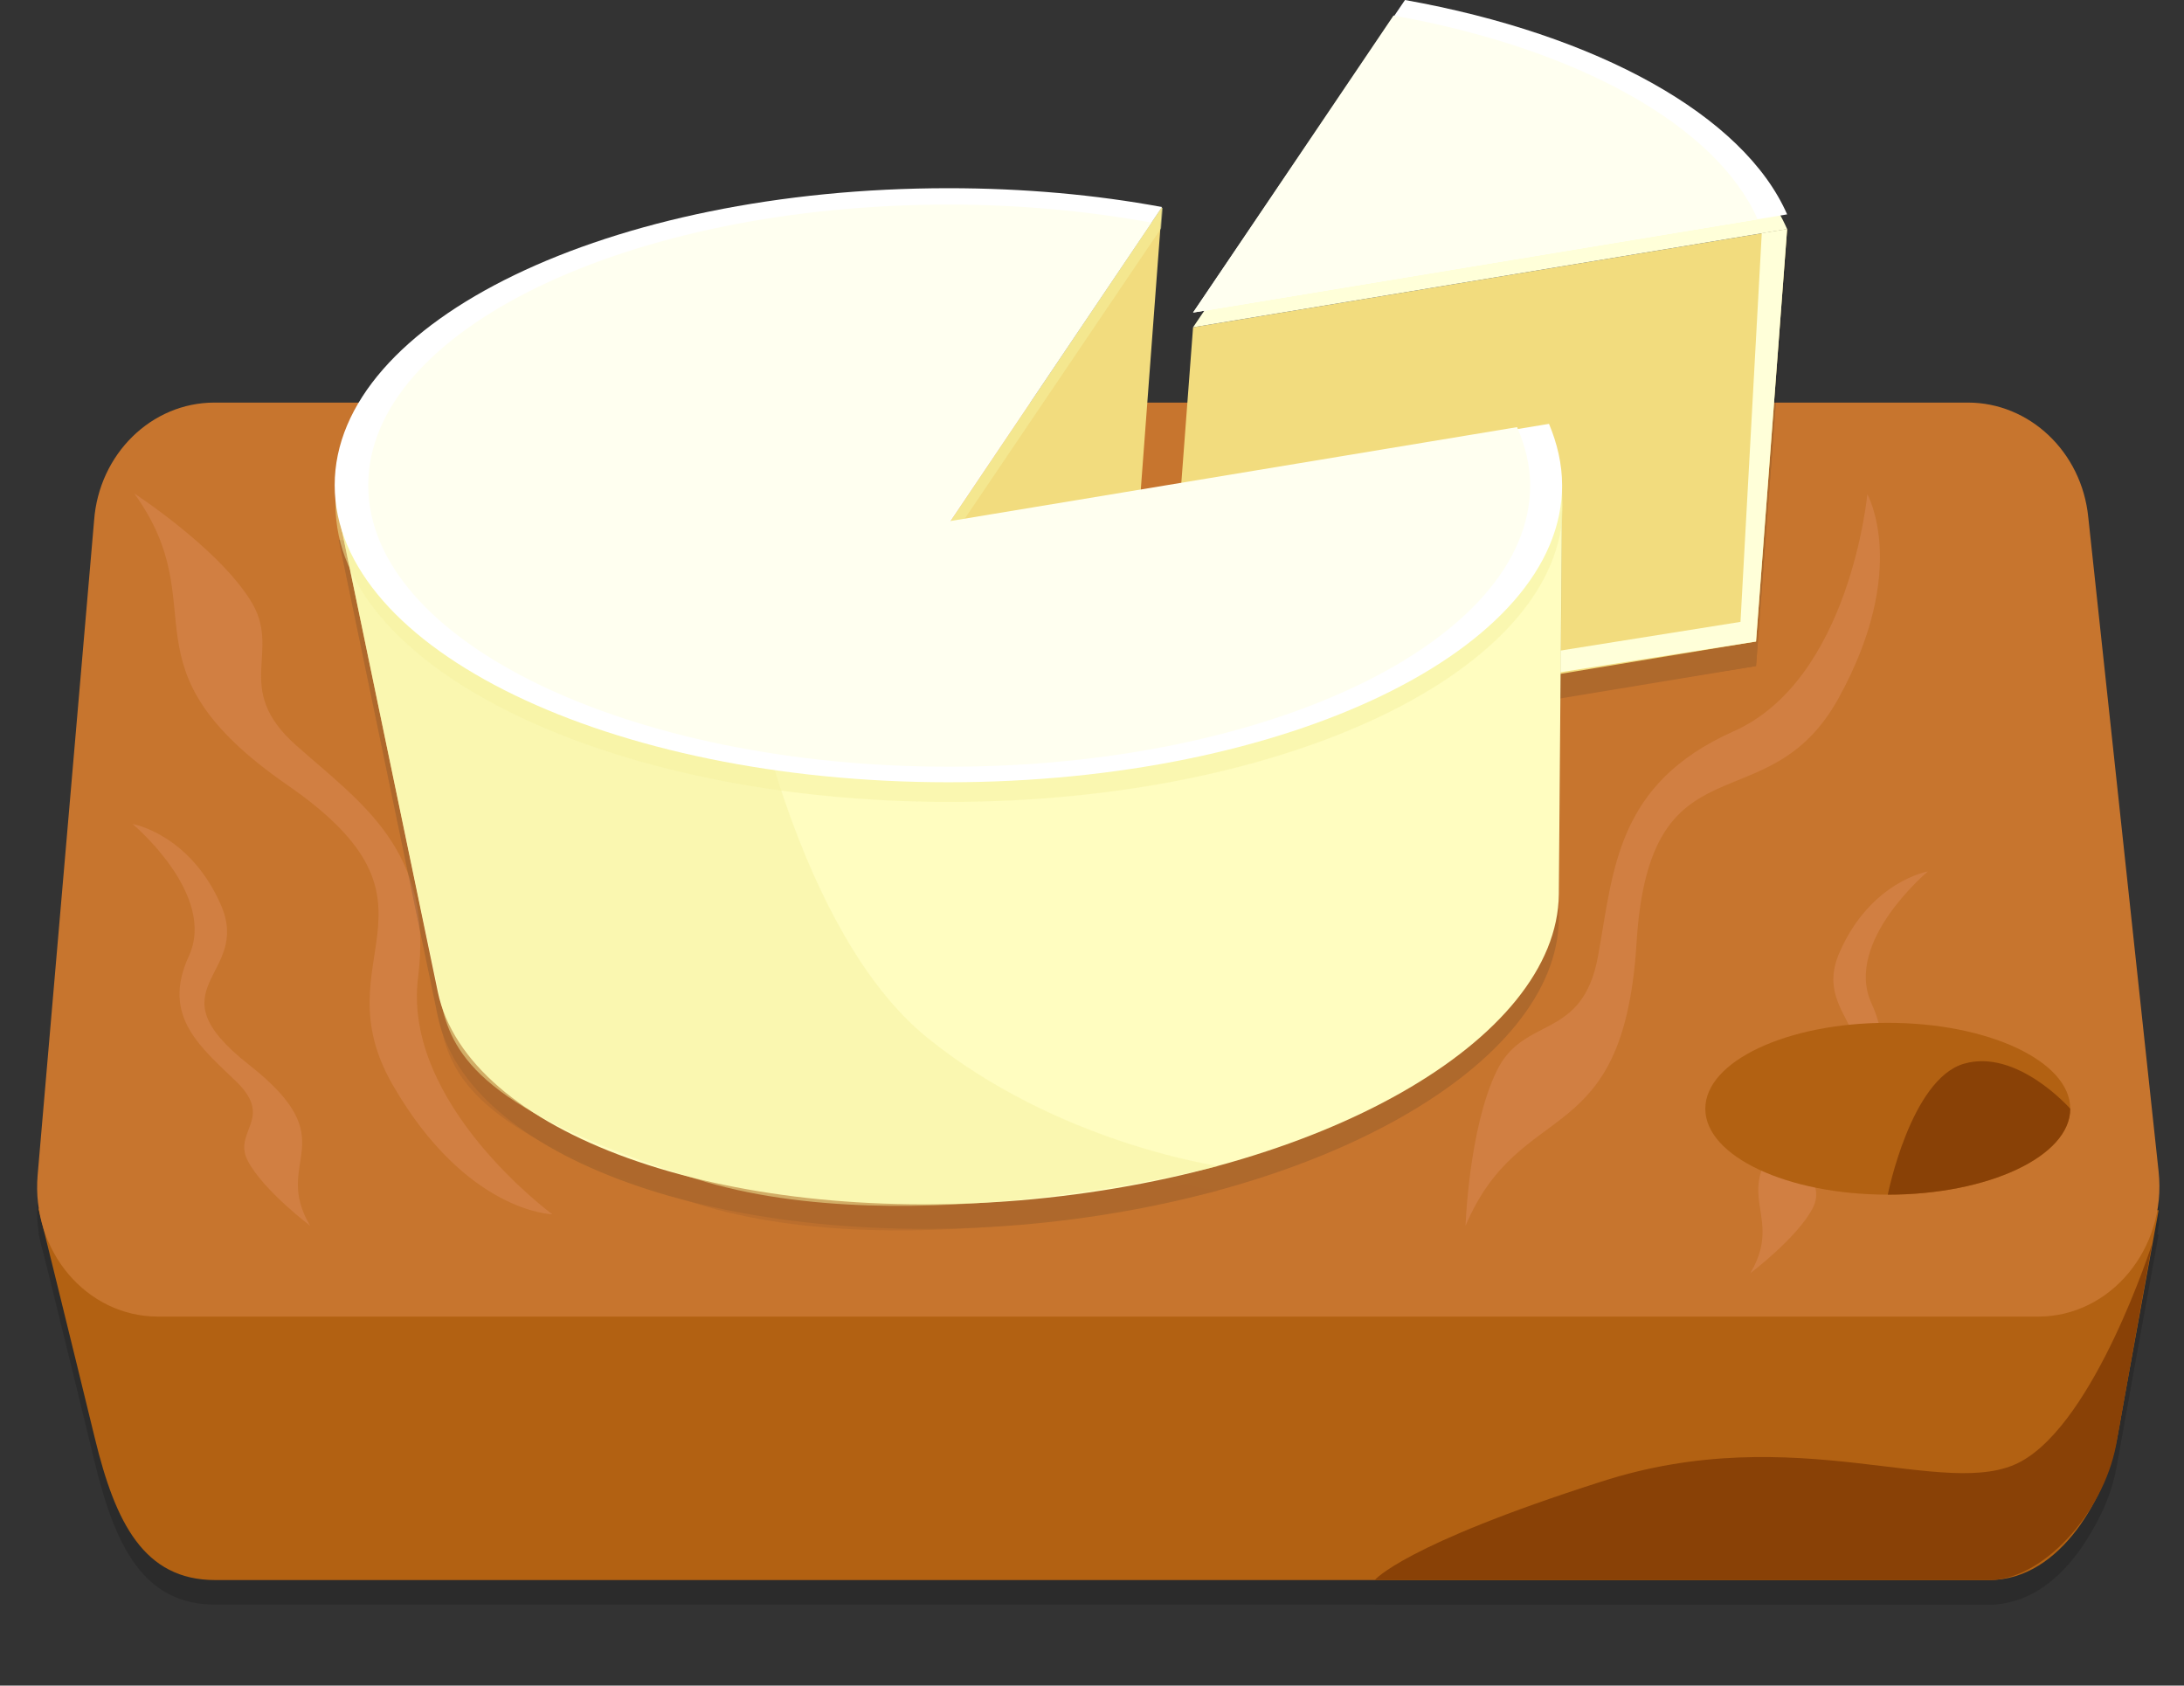 <?xml version="1.0" encoding="utf-8"?>
<!-- Generator: Adobe Illustrator 18.1.0, SVG Export Plug-In . SVG Version: 6.00 Build 0)  -->
<!DOCTYPE svg PUBLIC "-//W3C//DTD SVG 1.1//EN" "http://www.w3.org/Graphics/SVG/1.1/DTD/svg11.dtd">
<svg version="1.1" id="Layer_1" xmlns="http://www.w3.org/2000/svg" xmlns:xlink="http://www.w3.org/1999/xlink" x="0px" y="0px"
	 width="266.9px" height="206px" viewBox="-129 26 266.9 206" enable-background="new -129 26 266.9 206" xml:space="preserve">
<rect x="-129" y="26" width="266.9" height="206" fill="#333333" stroke="none"/>
<g>
	<g opacity="0.15">
		<path d="M134.8,176.9c0,0-3.7,20.2-5,27.5s-6.9,17.7-15.7,17.7h-216.8c-8.7,0-12.2-7-14.7-17.3s-6.9-28.1-6.9-28.1"/>
		<path d="M-102.8,78.2h214.3c7.5,0,13.9,6,14.7,14l8.6,80c1,9.4-5.9,17.7-14.7,17.7h-229.8c-8.7,0-15.5-8-14.7-17.3l6.9-80
			C-116.9,84.5-110.5,78.2-102.8,78.2z"/>
		<path d="M134,181c0,0-6.9,21.6-16,26.6s-27.4-5.3-51.4,2.5c-24.1,7.7-27.6,12-27.6,12s68.6,0,75.1,0s13.9-8.1,15.5-16.5
			C131.1,197.1,134,181,134,181z"/>
		<path d="M50.1,178.8c6.8-16,19.3-8.8,20.9-34.6s16-14.1,24.7-29.9s3.5-24.9,3.5-24.9s-2.1,22.7-16.4,29
			c-14.3,6.4-14.6,16.9-16.5,27.4c-1.9,10.5-9.1,7.2-12.4,14.1C50.5,166.9,50.1,178.8,50.1,178.8z"/>
		<path d="M-112.6,89.3c10.2,14.1-2.3,21.1,18.8,35.7s3.8,21,12.8,36.6s19.5,15.8,19.5,15.8s-18.4-13.5-16.4-29
			c1.9-15.5-6.9-21.2-14.9-28.3s-1.5-11.5-5.7-17.9C-102.6,95.8-112.6,89.3-112.6,89.3z"/>
		<path d="M-98.6,159.1c-12.1-9.5,0.4-10.8-3.4-19.5c-3.8-8.7-10.8-9.9-10.8-9.9s10.3,8.6,6.9,16.1c-3.5,7.5,1.6,11.3,6,15.6
			c4.3,4.4-0.7,5.9,1.2,9.5s7.6,7.9,7.6,7.9C-95.9,170.7-86.5,168.6-98.6,159.1z"/>
		<path d="M92.4,164.9c12.1-9.5-0.4-10.8,3.4-19.5c3.8-8.7,10.8-9.9,10.8-9.9s-10.3,8.6-6.9,16.1c3.5,7.5-1.6,11.3-6,15.6
			c-4.3,4.4,0.7,5.9-1.2,9.5s-7.6,7.9-7.6,7.9C89.7,176.5,80.3,174.4,92.4,164.9z"/>
		<ellipse cx="101.7" cy="164.5" rx="22.3" ry="10.5"/>
		<path d="M124,164.5c0,5.8-10,10.5-22.3,10.5c0,0,2.8-14.1,9.3-16S124,164.5,124,164.5z"/>
	</g>
	<g>
		<g>
			<path fill="#B26112" d="M134.8,173.9c0,0-3.7,20.2-5,27.5s-6.9,17.7-15.7,17.7h-216.8c-8.7,0-12.2-7-14.7-17.3
				s-6.9-28.1-6.9-28.1"/>
			<path fill="#C7752E" d="M-102.8,75.2h214.3c7.5,0,13.9,6,14.7,14l8.6,80c1,9.4-5.9,17.7-14.7,17.7h-229.8
				c-8.7,0-15.5-8-14.7-17.3l6.9-80C-116.9,81.5-110.5,75.2-102.8,75.2z"/>
			<path fill="#894106" d="M134,178c0,0-6.9,21.6-16,26.6s-27.4-5.3-51.4,2.5c-24.1,7.7-27.6,12-27.6,12s68.6,0,75.1,0
				s13.9-8.1,15.5-16.5C131.1,194.1,134,178,134,178z"/>
			<path fill="#D17F42" d="M50.1,175.8c6.8-16,19.3-8.8,20.9-34.6s16-14.1,24.7-29.9s3.5-24.9,3.5-24.9s-2.1,22.7-16.4,29
				c-14.3,6.4-14.6,16.9-16.5,27.4c-1.9,10.5-9.1,7.2-12.4,14.1C50.5,163.9,50.1,175.8,50.1,175.8z"/>
			<path fill="#D17F42" d="M-112.6,86.3c10.2,14.1-2.3,21.1,18.8,35.7s3.8,21,12.8,36.6s19.5,15.8,19.5,15.8s-18.4-13.5-16.4-29
				c1.9-15.5-6.9-21.2-14.9-28.3s-1.5-11.5-5.7-17.9C-102.6,92.8-112.6,86.3-112.6,86.3z"/>
			<path fill="#D17F42" d="M-98.6,156.1c-12.1-9.5,0.4-10.8-3.4-19.5c-3.8-8.7-10.8-9.9-10.8-9.9s10.3,8.6,6.9,16.1
				c-3.5,7.5,1.6,11.3,6,15.6c4.3,4.4-0.7,5.9,1.2,9.5s7.6,7.9,7.6,7.9C-95.9,167.7-86.5,165.6-98.6,156.1z"/>
			<path fill="#D17F42" d="M92.4,161.9c12.1-9.5-0.4-10.8,3.4-19.5c3.8-8.7,10.8-9.9,10.8-9.9s-10.3,8.6-6.9,16.1
				c3.5,7.5-1.6,11.3-6,15.6c-4.3,4.4,0.7,5.9-1.2,9.5s-7.6,7.9-7.6,7.9C89.7,173.5,80.3,171.4,92.4,161.9z"/>
			<ellipse fill="#B26112" cx="101.7" cy="161.5" rx="22.3" ry="10.5"/>
			<path fill="#894106" d="M124,161.5c0,5.8-10,10.5-22.3,10.5c0,0,2.8-14.1,9.3-16S124,161.5,124,161.5z"/>
		</g>
	</g>
</g>
<polygon fill="#F2DC7E" points="10.4,86 13,51.3 -13,89.9 "/>
<g>
	<g opacity="0.15">
		<polyline fill="#231F20" points="85.6,107.4 89.4,57 16.8,69 13,119.4 		"/>
		<path fill="#231F20" d="M16.8,69l72.6-12c-5.3-12.1-23.2-21.9-46.7-26.2L16.8,69z"/>
		<path fill="#231F20" d="M16.8,67.2l72.6-12c-5.3-12.1-23.2-22-46.7-26.2L16.8,67.2z"/>
		<polygon fill="#231F20" points="86.3,57.5 83.7,105 58.6,109 59.5,111.5 85.6,107.4 89.4,57 		"/>
	</g>
	<g>
		<g>
			<polyline fill="#F2DC7E" points="85.6,104.4 89.4,54 16.8,66 13,116.4 			"/>
			<path fill="#FFFFD9" d="M16.8,66l72.6-12c-5.3-12.1-23.2-22-46.7-26.2L16.8,66z"/>
			<path fill="#FFFFFF" d="M16.8,64.2l72.6-12c-5.3-12.1-23.2-22-46.7-26.2L16.8,64.2z"/>
			<polygon fill="#FFFFD9" points="86.3,54.5 83.7,102 58.6,106 59.5,108.5 85.6,104.4 89.4,54 			"/>
		</g>
	</g>
</g>
<g>
	<g opacity="0.15">
		<path fill="#231F20" d="M61.9,88.5l-75,4.4L-87.6,92l12.1,58.2l0,0c3.6,17.2,34.6,28.5,71.1,25.5c36.8-3.1,65.7-19.6,65.9-37.4
			l0,0L61.9,88.5z"/>
		<path opacity="0.5" fill="#231F20" enable-background="new    " d="M-87.6,92l50.1,18.7c0,0,5.9,32.2,21.8,45.1
			s35.6,15.7,35.6,15.7s-37.7,9.8-63.8,1.6S-73.6,157.9-75,152S-87.6,92-87.6,92z"/>
	</g>
	<g>
		<g>
			<path fill="#FFFDC0" d="M61.9,85.5l-75,4.4L-87.6,89l12.1,58.2l0,0c3.6,17.2,34.6,28.5,71.1,25.5c36.8-3.1,65.7-19.6,65.9-37.4
				l0,0L61.9,85.5z"/>
			<path opacity="0.5" fill="#F7F2A0" enable-background="new    " d="M-87.6,89l50.1,18.7c0,0,5.9,32.2,21.8,45.1
				c15.9,12.9,35.6,15.7,35.6,15.7s-37.7,9.8-63.8,1.6S-73.6,154.9-75,149S-87.6,89-87.6,89z"/>
		</g>
	</g>
</g>
<path opacity="0.5" fill="#F7F2A0" enable-background="new    " d="M60.3,80L-13,92.2l25.9-38.3l0.2-2.5c0,0-17.3,0-26.1,0
	c-41.4,0-75,16.2-75,36.3c0,20,33.6,36.3,75,36.3s75-16.2,75-36.3C61.9,85,61.3,82.5,60.3,80z"/>
<path fill="#FFFFFF" d="M60.3,77.8L-13,89.9l26-38.6C4.9,49.8-3.9,49-13.1,49c-41.4,0-75,16.2-75,36.3c0,20,33.6,36.3,75,36.3
	s75-16.2,75-36.3C61.9,82.7,61.3,80.2,60.3,77.8z"/>
<path fill="#FFFFF0" d="M16.8,64.2l69-11.4c-5.1-11.5-22.1-20.9-44.5-24.9L16.8,64.2z"/>
<path fill="#FFFFF0" d="M56.4,78.2L-13,89.7l24.7-36.5C4,51.8-4.4,51-13,51c-39.3,0-71,15.4-71,34.3c0,19,31.8,34.4,71,34.4
	s71-15.4,71-34.4C58,82.9,57.4,80.5,56.4,78.2z"/>
</svg>
